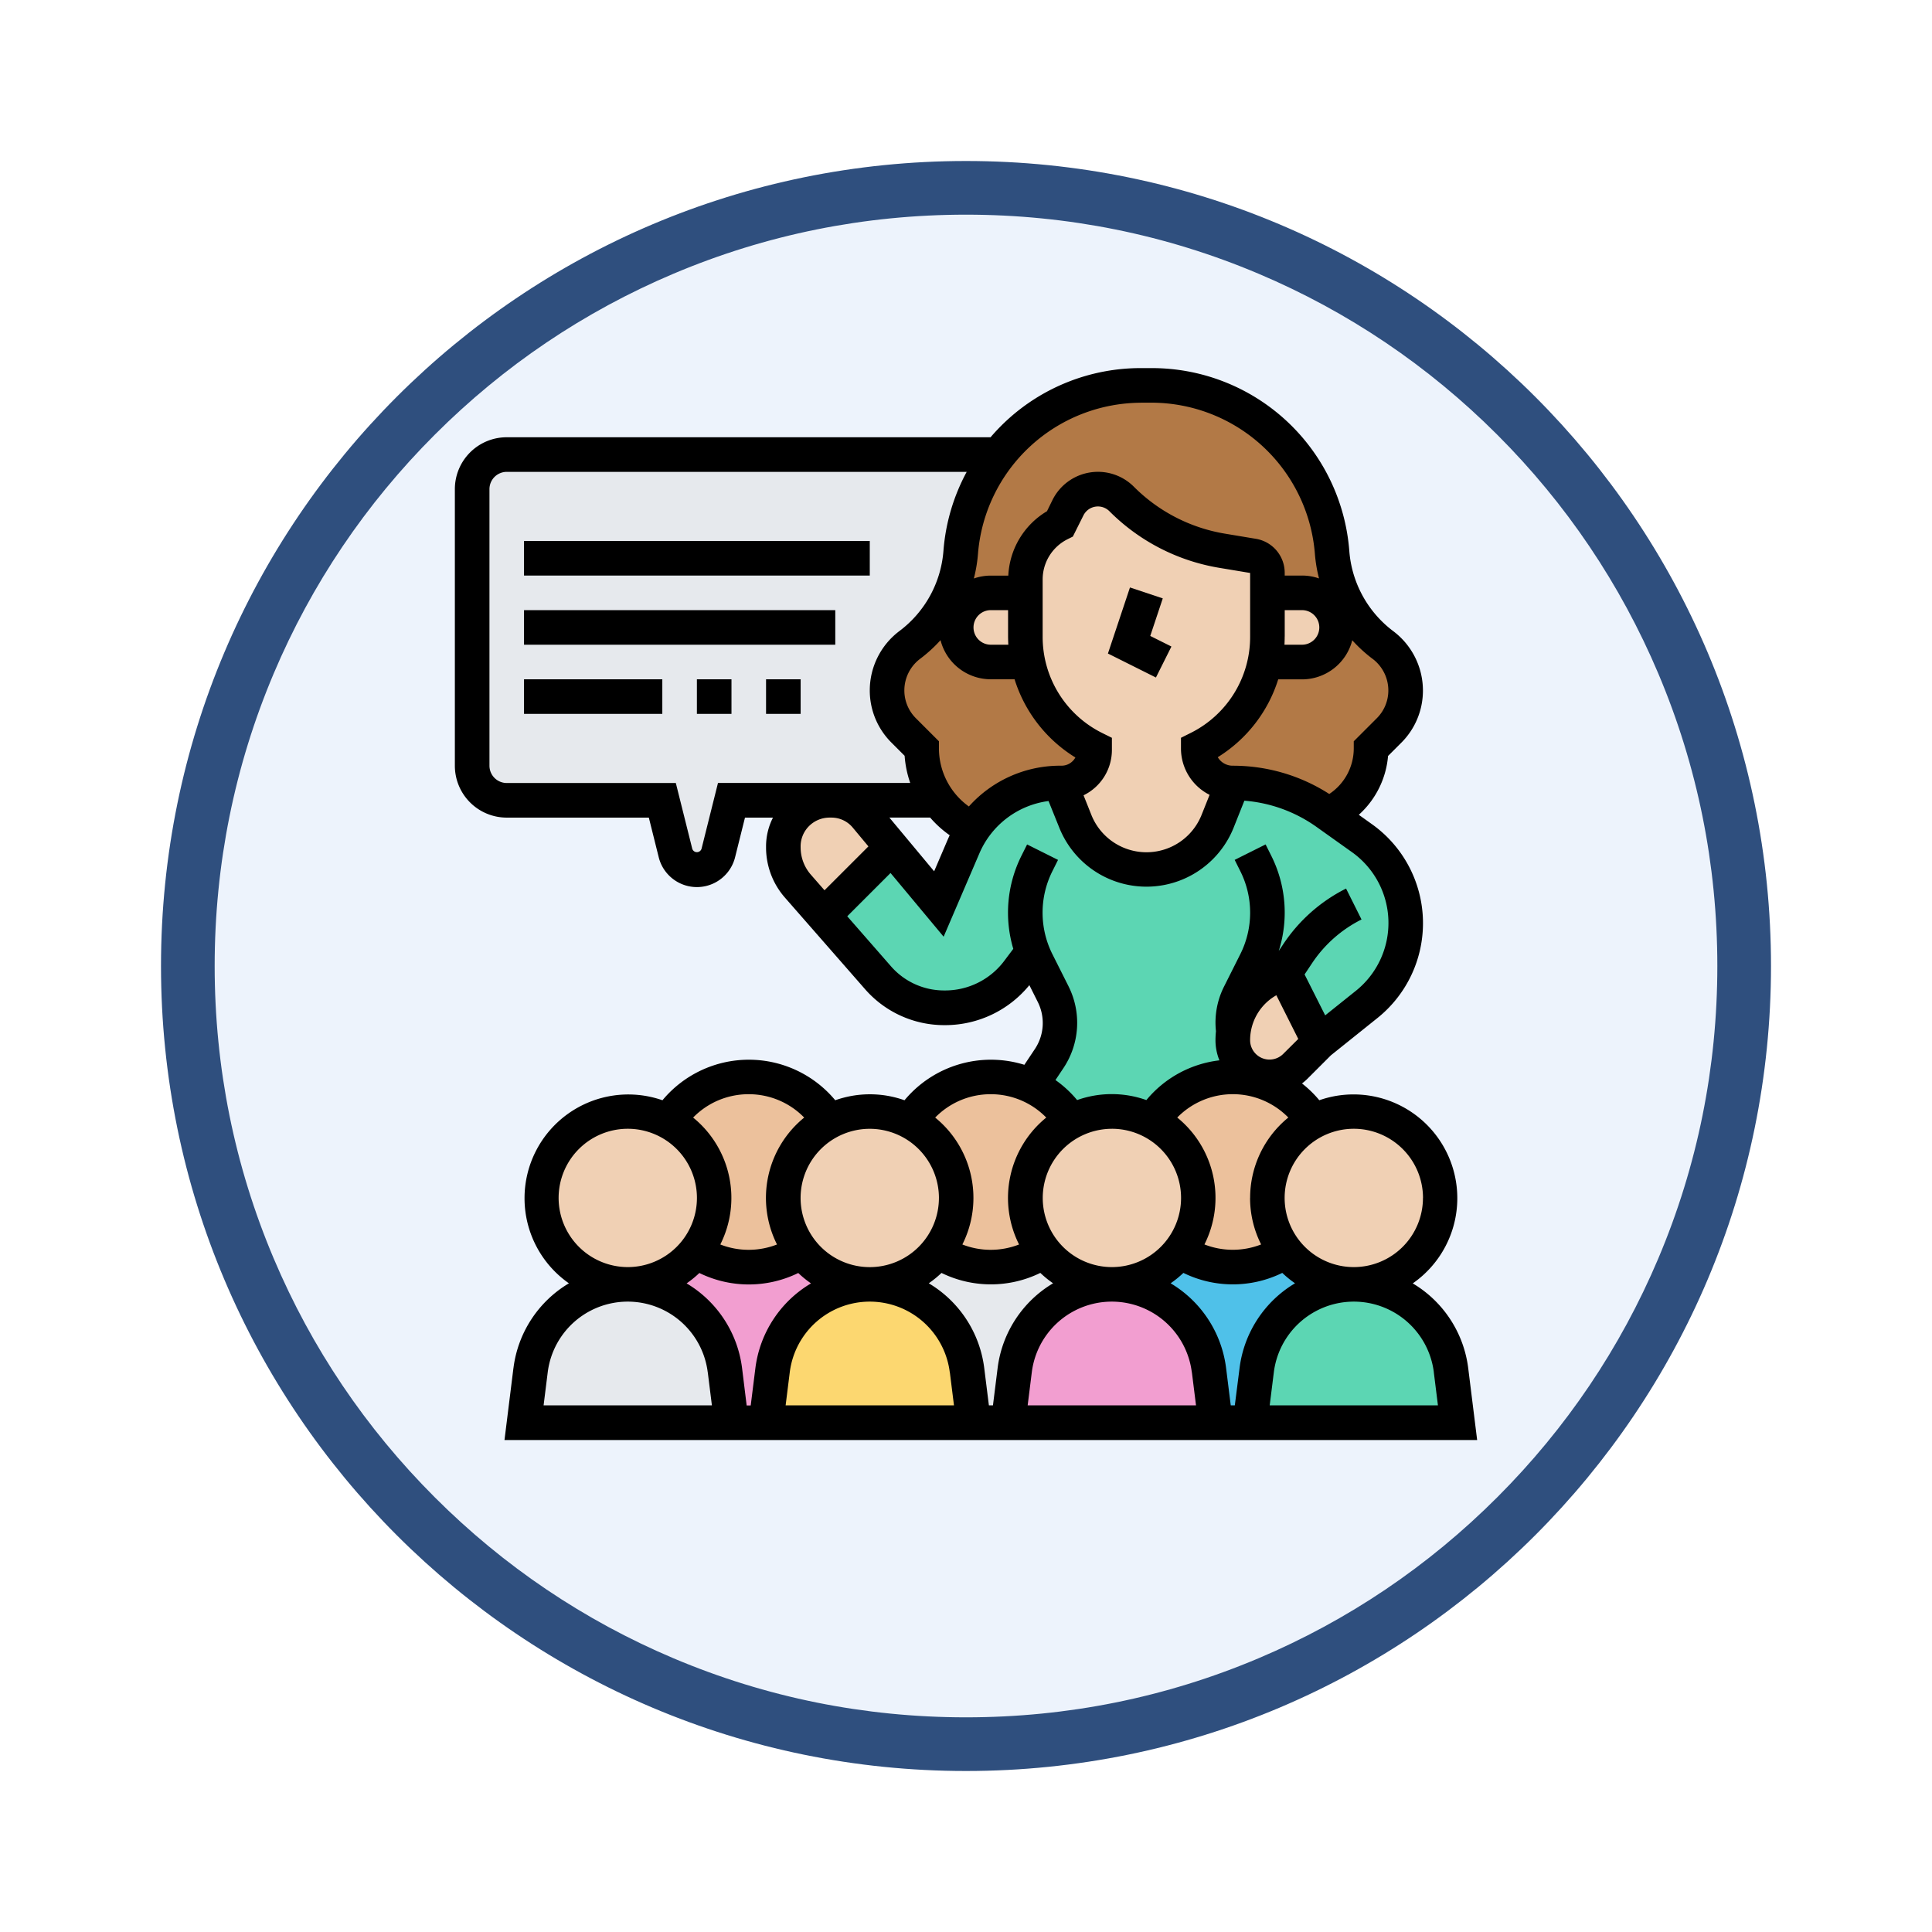 <svg xmlns="http://www.w3.org/2000/svg" xmlns:xlink="http://www.w3.org/1999/xlink" width="108" height="108" viewBox="0 0 108 108">
  <defs>
    <filter id="Trazado_904820" x="0" y="0" width="108" height="108" filterUnits="userSpaceOnUse">
      <feOffset dy="3" input="SourceAlpha"/>
      <feGaussianBlur stdDeviation="3" result="blur"/>
      <feFlood flood-opacity="0.161"/>
      <feComposite operator="in" in2="blur"/>
      <feComposite in="SourceGraphic"/>
    </filter>
  </defs>
  <g id="Grupo_1207081" data-name="Grupo 1207081" transform="translate(-619.238 -1244)">
    <g id="Grupo_1206683" data-name="Grupo 1206683" transform="translate(628.238 1250)">
      <g id="Grupo_1173585" data-name="Grupo 1173585" transform="translate(0 0)">
        <g id="Grupo_1173428" data-name="Grupo 1173428">
          <g id="Grupo_1171958" data-name="Grupo 1171958">
            <g id="Grupo_1167341" data-name="Grupo 1167341">
              <g id="Grupo_1166792" data-name="Grupo 1166792">
                <g transform="matrix(1, 0, 0, 1, -9, -6)" filter="url(#Trazado_904820)">
                  <g id="Trazado_904820-2" data-name="Trazado 904820" transform="translate(9 6)" fill="#edf3fc">
                    <path d="M 45 88.5 C 39.127 88.5 33.43 87.35 28.068 85.082 C 22.889 82.891 18.236 79.755 14.241 75.759 C 10.245 71.764 7.109 67.111 4.918 61.932 C 2.65 56.57 1.5 50.873 1.5 45 C 1.5 39.127 2.65 33.43 4.918 28.068 C 7.109 22.889 10.245 18.236 14.241 14.241 C 18.236 10.245 22.889 7.109 28.068 4.918 C 33.43 2.65 39.127 1.5 45 1.5 C 50.873 1.5 56.57 2.65 61.932 4.918 C 67.111 7.109 71.764 10.245 75.759 14.241 C 79.755 18.236 82.891 22.889 85.082 28.068 C 87.35 33.43 88.5 39.127 88.5 45 C 88.5 50.873 87.35 56.57 85.082 61.932 C 82.891 67.111 79.755 71.764 75.759 75.759 C 71.764 79.755 67.111 82.891 61.932 85.082 C 56.57 87.35 50.873 88.5 45 88.5 Z" stroke="none"/>
                    <path d="M 45 3 C 39.329 3 33.829 4.11 28.653 6.299 C 23.652 8.415 19.16 11.443 15.302 15.302 C 11.443 19.16 8.415 23.652 6.299 28.653 C 4.11 33.829 3 39.329 3 45 C 3 50.671 4.11 56.171 6.299 61.347 C 8.415 66.348 11.443 70.84 15.302 74.698 C 19.16 78.557 23.652 81.585 28.653 83.701 C 33.829 85.89 39.329 87 45 87 C 50.671 87 56.171 85.89 61.347 83.701 C 66.348 81.585 70.84 78.557 74.698 74.698 C 78.557 70.84 81.585 66.348 83.701 61.347 C 85.89 56.171 87 50.671 87 45 C 87 39.329 85.89 33.829 83.701 28.653 C 81.585 23.652 78.557 19.16 74.698 15.302 C 70.84 11.443 66.348 8.415 61.347 6.299 C 56.171 4.11 50.671 3 45 3 M 45 -7.62939453125e-06 C 69.853 -7.62939453125e-06 90 20.147 90 45 C 90 69.853 69.853 90 45 90 C 20.147 90 -7.62939453125e-06 69.853 -7.62939453125e-06 45 C -7.62939453125e-06 20.147 20.147 -7.62939453125e-06 45 -7.62939453125e-06 Z" stroke="none" fill="#2f4f7e"/>
                  </g>
                </g>
              </g>
            </g>
          </g>
        </g>
      </g>
    </g>
    <g id="training_7752966" transform="translate(644.665 1264.577)">
      <g id="Grupo_1207079" data-name="Grupo 1207079" transform="translate(0.966 0.966)">
        <g id="Grupo_1207057" data-name="Grupo 1207057" transform="translate(0 3.866)">
          <path id="Trazado_1050190" data-name="Trazado 1050190" d="M9.933,40h27.5a10.074,10.074,0,0,0-2.124,5.462,7.157,7.157,0,0,1-2.846,5.184,3.172,3.172,0,0,0-.339,4.78l1,1a4.93,4.93,0,0,0,.939,2.9H22.5l-.732,2.928a1.238,1.238,0,0,1-2.4,0l-.732-2.928h-8.7A1.932,1.932,0,0,1,8,57.4V41.933A1.932,1.932,0,0,1,9.933,40Z" transform="translate(-8 -40)" fill="#e6e9ed"/>
        </g>
        <g id="Grupo_1207058" data-name="Grupo 1207058" transform="translate(23.194)">
          <path id="Trazado_1050191" data-name="Trazado 1050191" d="M206.238,11.866l1.085-1.175A10.071,10.071,0,0,1,214.186,8h.621a10.1,10.1,0,0,1,10.071,9.327,7.157,7.157,0,0,0,2.846,5.184,3.171,3.171,0,0,1,.339,4.78l-1,1a4.027,4.027,0,0,1-2.391,3.677l-.082-.059a9.049,9.049,0,0,0-5.259-1.685,1.93,1.93,0,0,1-1.933-1.933,7,7,0,0,0,3.72-4.832h2.079a1.933,1.933,0,1,0,0-3.866h-1.933V18.483a.966.966,0,0,0-.807-.953l-1.712-.286a10.369,10.369,0,0,1-5.631-2.9,1.872,1.872,0,0,0-3,.487c-.231.459-.449.9-.449.9a3.494,3.494,0,0,0-1.933,3.128V19.6H205.8a1.933,1.933,0,1,0,0,3.866h2.079a7,7,0,0,0,3.72,4.832v.082a1.851,1.851,0,0,1-1.85,1.851h-.083a5.872,5.872,0,0,0-4.848,2.566,4.955,4.955,0,0,1-2.884-4.5l-1-1a3.171,3.171,0,0,1,.339-4.78,7.157,7.157,0,0,0,2.846-5.184A10.074,10.074,0,0,1,206.238,11.866Z" transform="translate(-200 -8)" fill="#b27946"/>
        </g>
        <g id="Grupo_1207059" data-name="Grupo 1207059" transform="translate(19.651 22.228)">
          <path id="Trazado_1050192" data-name="Trazado 1050192" d="M182.352,201.444l-.82,1.092a5.072,5.072,0,0,1-4.064,2.027h-.062a4.911,4.911,0,0,1-3.693-1.676l-3.043-3.479,3.807-3.807,2.636,3.163,1.376-3.212a5.812,5.812,0,0,1,.541-.987A5.872,5.872,0,0,1,183.877,192l.857,2.141a4.282,4.282,0,0,0,7.951,0l.856-2.141a9.049,9.049,0,0,1,5.259,1.685l.082.059,1.883,1.345a5.826,5.826,0,0,1,.254,9.291l-2.646,2.116-1.933-3.866-.26.087a3.86,3.86,0,0,0-2.64,3.662,2.052,2.052,0,0,0,1.637,2.009l-.086.272a5.318,5.318,0,0,0-6.056,2.264,4.828,4.828,0,0,0-4.52,0,5.34,5.34,0,0,0-2.258-2l0-.008,1.012-1.518a3.588,3.588,0,0,0,.225-3.594l-.906-1.812A5.986,5.986,0,0,1,182.352,201.444Z" transform="translate(-170.67 -192)" fill="#5cd6b3"/>
        </g>
        <g id="Grupo_1207060" data-name="Grupo 1207060" transform="translate(35.758 48.391)">
          <path id="Trazado_1050193" data-name="Trazado 1050193" d="M313.719,408.58a4.821,4.821,0,0,0,3.811,1.863,5.472,5.472,0,0,0-5.431,4.795l-.367,2.937H309.8l-.367-2.937A5.472,5.472,0,0,0,304,410.443a4.821,4.821,0,0,0,3.811-1.863,5.315,5.315,0,0,0,5.907,0Z" transform="translate(-304 -408.58)" fill="#4fc1e9"/>
        </g>
        <g id="Grupo_1207061" data-name="Grupo 1207061" transform="translate(8.698 48.391)">
          <path id="Trazado_1050194" data-name="Trazado 1050194" d="M89.719,408.58a4.821,4.821,0,0,0,3.811,1.863,5.474,5.474,0,0,0-5.431,4.795l-.367,2.937H85.8l-.367-2.937A5.474,5.474,0,0,0,80,410.443a4.821,4.821,0,0,0,3.811-1.863,5.315,5.315,0,0,0,5.907,0Z" transform="translate(-80 -408.58)" fill="#f29ed0"/>
        </g>
        <g id="Grupo_1207062" data-name="Grupo 1207062" transform="translate(22.228 48.391)">
          <path id="Trazado_1050195" data-name="Trazado 1050195" d="M205.53,410.443a5.474,5.474,0,0,0-5.431,4.795l-.367,2.937H197.8l-.367-2.937A5.472,5.472,0,0,0,192,410.443a4.821,4.821,0,0,0,3.811-1.863,5.315,5.315,0,0,0,5.907,0A4.821,4.821,0,0,0,205.53,410.443Z" transform="translate(-192 -408.58)" fill="#e6e9ed"/>
        </g>
        <g id="Grupo_1207063" data-name="Grupo 1207063" transform="translate(2.899 50.254)">
          <path id="Trazado_1050196" data-name="Trazado 1050196" d="M37.8,424a5.474,5.474,0,0,1,5.431,4.795l.367,2.937H32l.367-2.937A5.472,5.472,0,0,1,37.8,424Z" transform="translate(-32 -424)" fill="#e6e9ed"/>
        </g>
        <g id="Grupo_1207064" data-name="Grupo 1207064" transform="translate(16.429 50.254)">
          <path id="Trazado_1050197" data-name="Trazado 1050197" d="M149.8,424a5.472,5.472,0,0,1,5.431,4.795l.367,2.937H144l.367-2.937A5.474,5.474,0,0,1,149.8,424Z" transform="translate(-144 -424)" fill="#fcd770"/>
        </g>
        <g id="Grupo_1207065" data-name="Grupo 1207065" transform="translate(29.959 50.254)">
          <path id="Trazado_1050198" data-name="Trazado 1050198" d="M256.367,428.795a5.473,5.473,0,0,1,10.863,0l.367,2.937H256Z" transform="translate(-256 -424)" fill="#f29ed0"/>
        </g>
        <g id="Grupo_1207066" data-name="Grupo 1207066" transform="translate(43.489 50.254)">
          <path id="Trazado_1050199" data-name="Trazado 1050199" d="M373.8,424a5.474,5.474,0,0,1,5.431,4.795l.367,2.937H368l.367-2.937A5.472,5.472,0,0,1,373.8,424Z" transform="translate(-368 -424)" fill="#5cd6b3"/>
        </g>
        <g id="Grupo_1207067" data-name="Grupo 1207067" transform="translate(38.018 38.657)">
          <path id="Trazado_1050200" data-name="Trazado 1050200" d="M331.719,330.495a4.83,4.83,0,0,0-1.551,7.24,5.314,5.314,0,0,1-5.907,0,4.83,4.83,0,0,0-1.551-7.24,5.314,5.314,0,0,1,9.009,0Z" transform="translate(-322.71 -328)" fill="#ecc19c"/>
        </g>
        <g id="Grupo_1207068" data-name="Grupo 1207068" transform="translate(24.488 38.657)">
          <path id="Trazado_1050201" data-name="Trazado 1050201" d="M219.719,330.495a4.83,4.83,0,0,0-1.551,7.24,5.315,5.315,0,0,1-5.907,0,4.83,4.83,0,0,0-1.551-7.24,5.314,5.314,0,0,1,9.009,0Z" transform="translate(-210.71 -328)" fill="#ecc19c"/>
        </g>
        <g id="Grupo_1207069" data-name="Grupo 1207069" transform="translate(10.958 38.657)">
          <path id="Trazado_1050202" data-name="Trazado 1050202" d="M107.719,330.495a4.83,4.83,0,0,0-1.551,7.24,5.314,5.314,0,0,1-5.907,0,4.83,4.83,0,0,0-1.551-7.24,5.315,5.315,0,0,1,9.009,0Z" transform="translate(-98.71 -328)" fill="#ecc19c"/>
        </g>
        <g id="Grupo_1207070" data-name="Grupo 1207070" transform="translate(3.866 40.59)">
          <path id="Trazado_1050203" data-name="Trazado 1050203" d="M49.664,348.832a4.833,4.833,0,1,1-2.572-4.27A4.811,4.811,0,0,1,49.664,348.832Z" transform="translate(-40 -344)" fill="#f0d0b4"/>
        </g>
        <g id="Grupo_1207071" data-name="Grupo 1207071" transform="translate(17.396 40.59)">
          <path id="Trazado_1050204" data-name="Trazado 1050204" d="M161.664,348.832a4.833,4.833,0,1,1-2.572-4.27A4.811,4.811,0,0,1,161.664,348.832Z" transform="translate(-152 -344)" fill="#f0d0b4"/>
        </g>
        <g id="Grupo_1207072" data-name="Grupo 1207072" transform="translate(30.926 40.59)">
          <path id="Trazado_1050205" data-name="Trazado 1050205" d="M273.664,348.832a4.833,4.833,0,1,1-2.572-4.27A4.811,4.811,0,0,1,273.664,348.832Z" transform="translate(-264 -344)" fill="#f0d0b4"/>
        </g>
        <g id="Grupo_1207073" data-name="Grupo 1207073" transform="translate(44.456 40.59)">
          <path id="Trazado_1050206" data-name="Trazado 1050206" d="M380.832,344a4.833,4.833,0,1,1-2.26.562A4.832,4.832,0,0,1,380.832,344Z" transform="translate(-376 -344)" fill="#f0d0b4"/>
        </g>
        <g id="Grupo_1207074" data-name="Grupo 1207074" transform="translate(42.523 32.858)">
          <path id="Trazado_1050207" data-name="Trazado 1050207" d="M362.9,280l1.933,3.866L363.5,285.2a2.05,2.05,0,0,1-1.45.6,2.113,2.113,0,0,1-.413-.041A2.052,2.052,0,0,1,360,283.749a3.86,3.86,0,0,1,2.64-3.662Z" transform="translate(-360 -280)" fill="#f0d0b4"/>
        </g>
        <g id="Grupo_1207075" data-name="Grupo 1207075" transform="translate(17.396 23.194)">
          <path id="Trazado_1050208" data-name="Trazado 1050208" d="M156.621,200.9l1.441,1.731-3.807,3.807-1.444-1.649a3.283,3.283,0,0,1-.812-2.16v-.056A2.581,2.581,0,0,1,154.59,200h.1A2.52,2.52,0,0,1,156.621,200.9Z" transform="translate(-152 -200)" fill="#f0d0b4"/>
        </g>
        <g id="Grupo_1207076" data-name="Grupo 1207076" transform="translate(44.309 11.597)">
          <path id="Trazado_1050209" data-name="Trazado 1050209" d="M376.869,104a1.933,1.933,0,1,1,0,3.866H374.79a6.953,6.953,0,0,0,.146-1.423V104Z" transform="translate(-374.79 -104)" fill="#f0d0b4"/>
        </g>
        <g id="Grupo_1207077" data-name="Grupo 1207077" transform="translate(30.926 5.799)">
          <path id="Trazado_1050210" data-name="Trazado 1050210" d="M266.789,74.57l-.856-2.141h.083a1.851,1.851,0,0,0,1.85-1.851V70.5A6.992,6.992,0,0,1,264,64.241V61.06a3.494,3.494,0,0,1,1.933-3.128s.219-.439.449-.9a1.872,1.872,0,0,1,3-.487,10.369,10.369,0,0,0,5.631,2.9l1.712.286a.966.966,0,0,1,.807.953v3.556a6.994,6.994,0,0,1-3.866,6.255,1.93,1.93,0,0,0,1.933,1.933l-.856,2.141a4.282,4.282,0,0,1-7.951,0Z" transform="translate(-264 -56)" fill="#f0d0b4"/>
        </g>
        <g id="Grupo_1207078" data-name="Grupo 1207078" transform="translate(27.06 11.597)">
          <path id="Trazado_1050211" data-name="Trazado 1050211" d="M236.012,107.866h-2.079a1.933,1.933,0,0,1,0-3.866h1.933v2.443A6.953,6.953,0,0,0,236.012,107.866Z" transform="translate(-232 -104)" fill="#f0d0b4"/>
        </g>
      </g>
      <g id="Grupo_1207080" data-name="Grupo 1207080" transform="translate(0 0)">
        <path id="Trazado_1050212" data-name="Trazado 1050212" d="M3.274,55.9l-.5,4.023H57.147l-.5-4.023a6.442,6.442,0,0,0-3.1-4.735,5.8,5.8,0,0,0-5.224-10.238,6.281,6.281,0,0,0-.967-.938,3.058,3.058,0,0,0,.321-.279l1.295-1.295,2.6-2.083a6.793,6.793,0,0,0-.3-10.832l-.741-.529a4.993,4.993,0,0,0,1.635-3.289l.738-.738a4.111,4.111,0,0,0,1.212-2.926,4.157,4.157,0,0,0-1.655-3.31A6.2,6.2,0,0,1,50,10.219,11.068,11.068,0,0,0,38.967,0h-.62a11.036,11.036,0,0,0-7.52,2.947,11.15,11.15,0,0,0-.881.919H2.9A2.9,2.9,0,0,0,0,6.765V22.228a2.9,2.9,0,0,0,2.9,2.9h7.943l.549,2.2a2.2,2.2,0,0,0,4.277,0l.549-2.2h1.565a3.523,3.523,0,0,0-.387,1.612v.055a4.245,4.245,0,0,0,1.051,2.8l4.487,5.128a5.873,5.873,0,0,0,4.42,2.006h.061a6.075,6.075,0,0,0,4.7-2.235l.472.943a2.621,2.621,0,0,1-.163,2.626l-.589.883a6.283,6.283,0,0,0-6.7,1.982,5.785,5.785,0,0,0-3.871,0,6.279,6.279,0,0,0-9.659,0A5.8,5.8,0,0,0,6.376,51.161a6.442,6.442,0,0,0-3.1,4.735Zm12.781,0a6.442,6.442,0,0,0-3.1-4.735,5.841,5.841,0,0,0,.713-.581,6.281,6.281,0,0,0,5.528,0,5.842,5.842,0,0,0,.713.581A6.442,6.442,0,0,0,16.8,55.9l-.261,2.09h-.227ZM27.2,50.579a6.28,6.28,0,0,0,5.528,0,5.842,5.842,0,0,0,.713.581,6.442,6.442,0,0,0-3.1,4.735l-.261,2.09h-.227l-.261-2.09a6.443,6.443,0,0,0-3.1-4.735,5.854,5.854,0,0,0,.713-.581Zm9.529-8.057a3.866,3.866,0,1,1-3.866,3.866A3.87,3.87,0,0,1,36.724,42.523ZM41.2,56.135l.231,1.85H32.02l.231-1.85a4.507,4.507,0,0,1,8.945,0Zm-13.53,0,.231,1.85H18.49l.231-1.85a4.507,4.507,0,0,1,8.945,0ZM43.6,57.985h-.227l-.261-2.09a6.442,6.442,0,0,0-3.1-4.735,5.841,5.841,0,0,0,.713-.581,6.281,6.281,0,0,0,5.528,0,5.842,5.842,0,0,0,.713.581,6.442,6.442,0,0,0-3.1,4.735Zm11.124-1.85.231,1.85H45.55l.231-1.85a4.507,4.507,0,0,1,8.945,0Zm-.607-9.747a3.866,3.866,0,1,1-3.866-3.866A3.87,3.87,0,0,1,54.12,46.388Zm-9.664,0a5.762,5.762,0,0,0,.618,2.6,4.354,4.354,0,0,1-3.169,0,5.786,5.786,0,0,0-1.52-7.094,4.343,4.343,0,0,1,6.209,0A5.789,5.789,0,0,0,44.456,46.388Zm1.468-11.331L47.147,37.5l-.842.837a1.084,1.084,0,0,1-1.85-.766A2.888,2.888,0,0,1,45.924,35.057ZM51.3,16.251a2.216,2.216,0,0,1,.882,1.764,2.19,2.19,0,0,1-.646,1.559l-1.287,1.287v.4a3.057,3.057,0,0,1-1.369,2.546,9.95,9.95,0,0,0-5.4-1.58.967.967,0,0,1-.833-.476A7.9,7.9,0,0,0,46.026,17.4h1.329a2.9,2.9,0,0,0,2.81-2.186,8.122,8.122,0,0,0,1.14,1.042ZM24.291,25.127h2.279a5.908,5.908,0,0,0,1.092.987c-.04.083-.078.168-.115.253l-.755,1.762Zm4.443-.622a4,4,0,0,1-1.674-3.244v-.4l-1.287-1.287a2.191,2.191,0,0,1-.646-1.559,2.216,2.216,0,0,1,.882-1.764,8.13,8.13,0,0,0,1.14-1.042,2.9,2.9,0,0,0,2.81,2.186h1.329a7.9,7.9,0,0,0,3.4,4.372.888.888,0,0,1-.151.2.877.877,0,0,1-.625.259h-.073A6.835,6.835,0,0,0,28.734,24.505Zm2.205-9.042h-.98a.966.966,0,1,1,0-1.933h.966v1.477C30.926,15.159,30.931,15.312,30.939,15.463ZM36.19,20.4a5.994,5.994,0,0,1-3.332-5.39V11.825a2.516,2.516,0,0,1,1.4-2.263l.288-.144.593-1.186A.906.906,0,0,1,36.589,8a11.278,11.278,0,0,0,6.155,3.167l1.712.285v3.557a5.994,5.994,0,0,1-3.332,5.39l-.534.267v.6a2.9,2.9,0,0,0,1.6,2.589l-.45,1.126a3.316,3.316,0,0,1-6.157,0l-.439-1.1a2.821,2.821,0,0,0,1.585-2.534v-.68Zm10.2-5.39V13.53h.966a.966.966,0,0,1,0,1.933h-.98C46.383,15.312,46.388,15.159,46.388,15.007ZM38.347,1.933h.62a9.177,9.177,0,0,1,9.108,8.434,8.118,8.118,0,0,0,.232,1.391,2.885,2.885,0,0,0-.952-.161h-.966v-.148a1.927,1.927,0,0,0-1.615-1.907l-1.712-.285A9.357,9.357,0,0,1,37.956,6.63a2.838,2.838,0,0,0-4.546.738L33.1,8a4.432,4.432,0,0,0-2.162,3.6h-.974a2.884,2.884,0,0,0-.952.161,8.129,8.129,0,0,0,.232-1.391,9.177,9.177,0,0,1,9.108-8.434ZM14.708,23.194l-.915,3.66a.271.271,0,0,1-.526,0l-.915-3.66H2.9a.968.968,0,0,1-.966-.966V6.765A.968.968,0,0,1,2.9,5.8H28.612a11.049,11.049,0,0,0-1.3,4.42A6.2,6.2,0,0,1,24.849,14.7a4.157,4.157,0,0,0-1.655,3.31,4.111,4.111,0,0,0,1.212,2.926l.736.736a5.9,5.9,0,0,0,.313,1.518H14.708Zm4.62,3.6v-.055A1.6,1.6,0,0,1,19.8,25.6a1.62,1.62,0,0,1,1.151-.473h.1a1.545,1.545,0,0,1,1.19.558l.877,1.052L20.664,29.19l-.763-.872a2.313,2.313,0,0,1-.572-1.524Zm14.982,7.774L33.4,32.756a5.174,5.174,0,0,1,0-4.628l.318-.636-1.729-.864-.318.636a7.1,7.1,0,0,0-.455,5.2l-.515.686a4.132,4.132,0,0,1-3.292,1.64h-.061a3.94,3.94,0,0,1-2.965-1.346l-2.448-2.8,2.42-2.42,2.968,3.561,2-4.661a4.893,4.893,0,0,1,3.864-2.923l.6,1.488a5.249,5.249,0,0,0,9.747,0l.6-1.507a8.03,8.03,0,0,1,4.053,1.48l1.966,1.4a4.86,4.86,0,0,1,.211,7.75l-1.712,1.37L47.5,33.894l.423-.635a7.183,7.183,0,0,1,2.76-2.436l-.864-1.729a9.116,9.116,0,0,0-3.5,3.093l-.263.395a7.082,7.082,0,0,0-.417-5.319l-.318-.636-1.729.864.318.636a5.174,5.174,0,0,1,0,4.628L43,34.568a4.47,4.47,0,0,0-.454,2.5,4.871,4.871,0,0,0-.027.5,3,3,0,0,0,.22,1.129,6.233,6.233,0,0,0-4.083,2.221,5.784,5.784,0,0,0-3.871,0,6.27,6.27,0,0,0-1.211-1.12l.449-.673a4.554,4.554,0,0,0,.284-4.562ZM29.959,40.59a4.321,4.321,0,0,1,3.1,1.306,5.786,5.786,0,0,0-1.52,7.094,4.354,4.354,0,0,1-3.169,0,5.786,5.786,0,0,0-1.52-7.094,4.321,4.321,0,0,1,3.1-1.306Zm-2.9,5.8a3.866,3.866,0,1,1-3.866-3.866A3.87,3.87,0,0,1,27.06,46.388Zm-10.631-5.8a4.321,4.321,0,0,1,3.1,1.306,5.786,5.786,0,0,0-1.52,7.094,4.354,4.354,0,0,1-3.169,0,5.786,5.786,0,0,0-1.52-7.094,4.321,4.321,0,0,1,3.1-1.306ZM5.8,46.388a3.866,3.866,0,1,1,3.866,3.866A3.87,3.87,0,0,1,5.8,46.388Zm8.338,9.747.231,1.85H4.96l.231-1.85a4.507,4.507,0,0,1,8.945,0Z" transform="translate(0 0)"/>
        <path id="Trazado_1050213" data-name="Trazado 1050213" d="M305.763,104.777l-1.183-.592.7-2.1-1.834-.611-1.232,3.694,2.683,1.341Z" transform="translate(-265.707 -89.212)"/>
        <path id="Trazado_1050214" data-name="Trazado 1050214" d="M32,144h7.731v1.933H32Z" transform="translate(-28.134 -126.604)"/>
        <path id="Trazado_1050215" data-name="Trazado 1050215" d="M112,144h1.933v1.933H112Z" transform="translate(-98.47 -126.604)"/>
        <path id="Trazado_1050216" data-name="Trazado 1050216" d="M144,144h1.933v1.933H144Z" transform="translate(-126.604 -126.604)"/>
        <path id="Trazado_1050217" data-name="Trazado 1050217" d="M32,112H49.4v1.933H32Z" transform="translate(-28.134 -98.47)"/>
        <path id="Trazado_1050218" data-name="Trazado 1050218" d="M32,80H51.328v1.933H32Z" transform="translate(-28.134 -70.336)"/>
      </g>
    </g>
  </g>
</svg>
